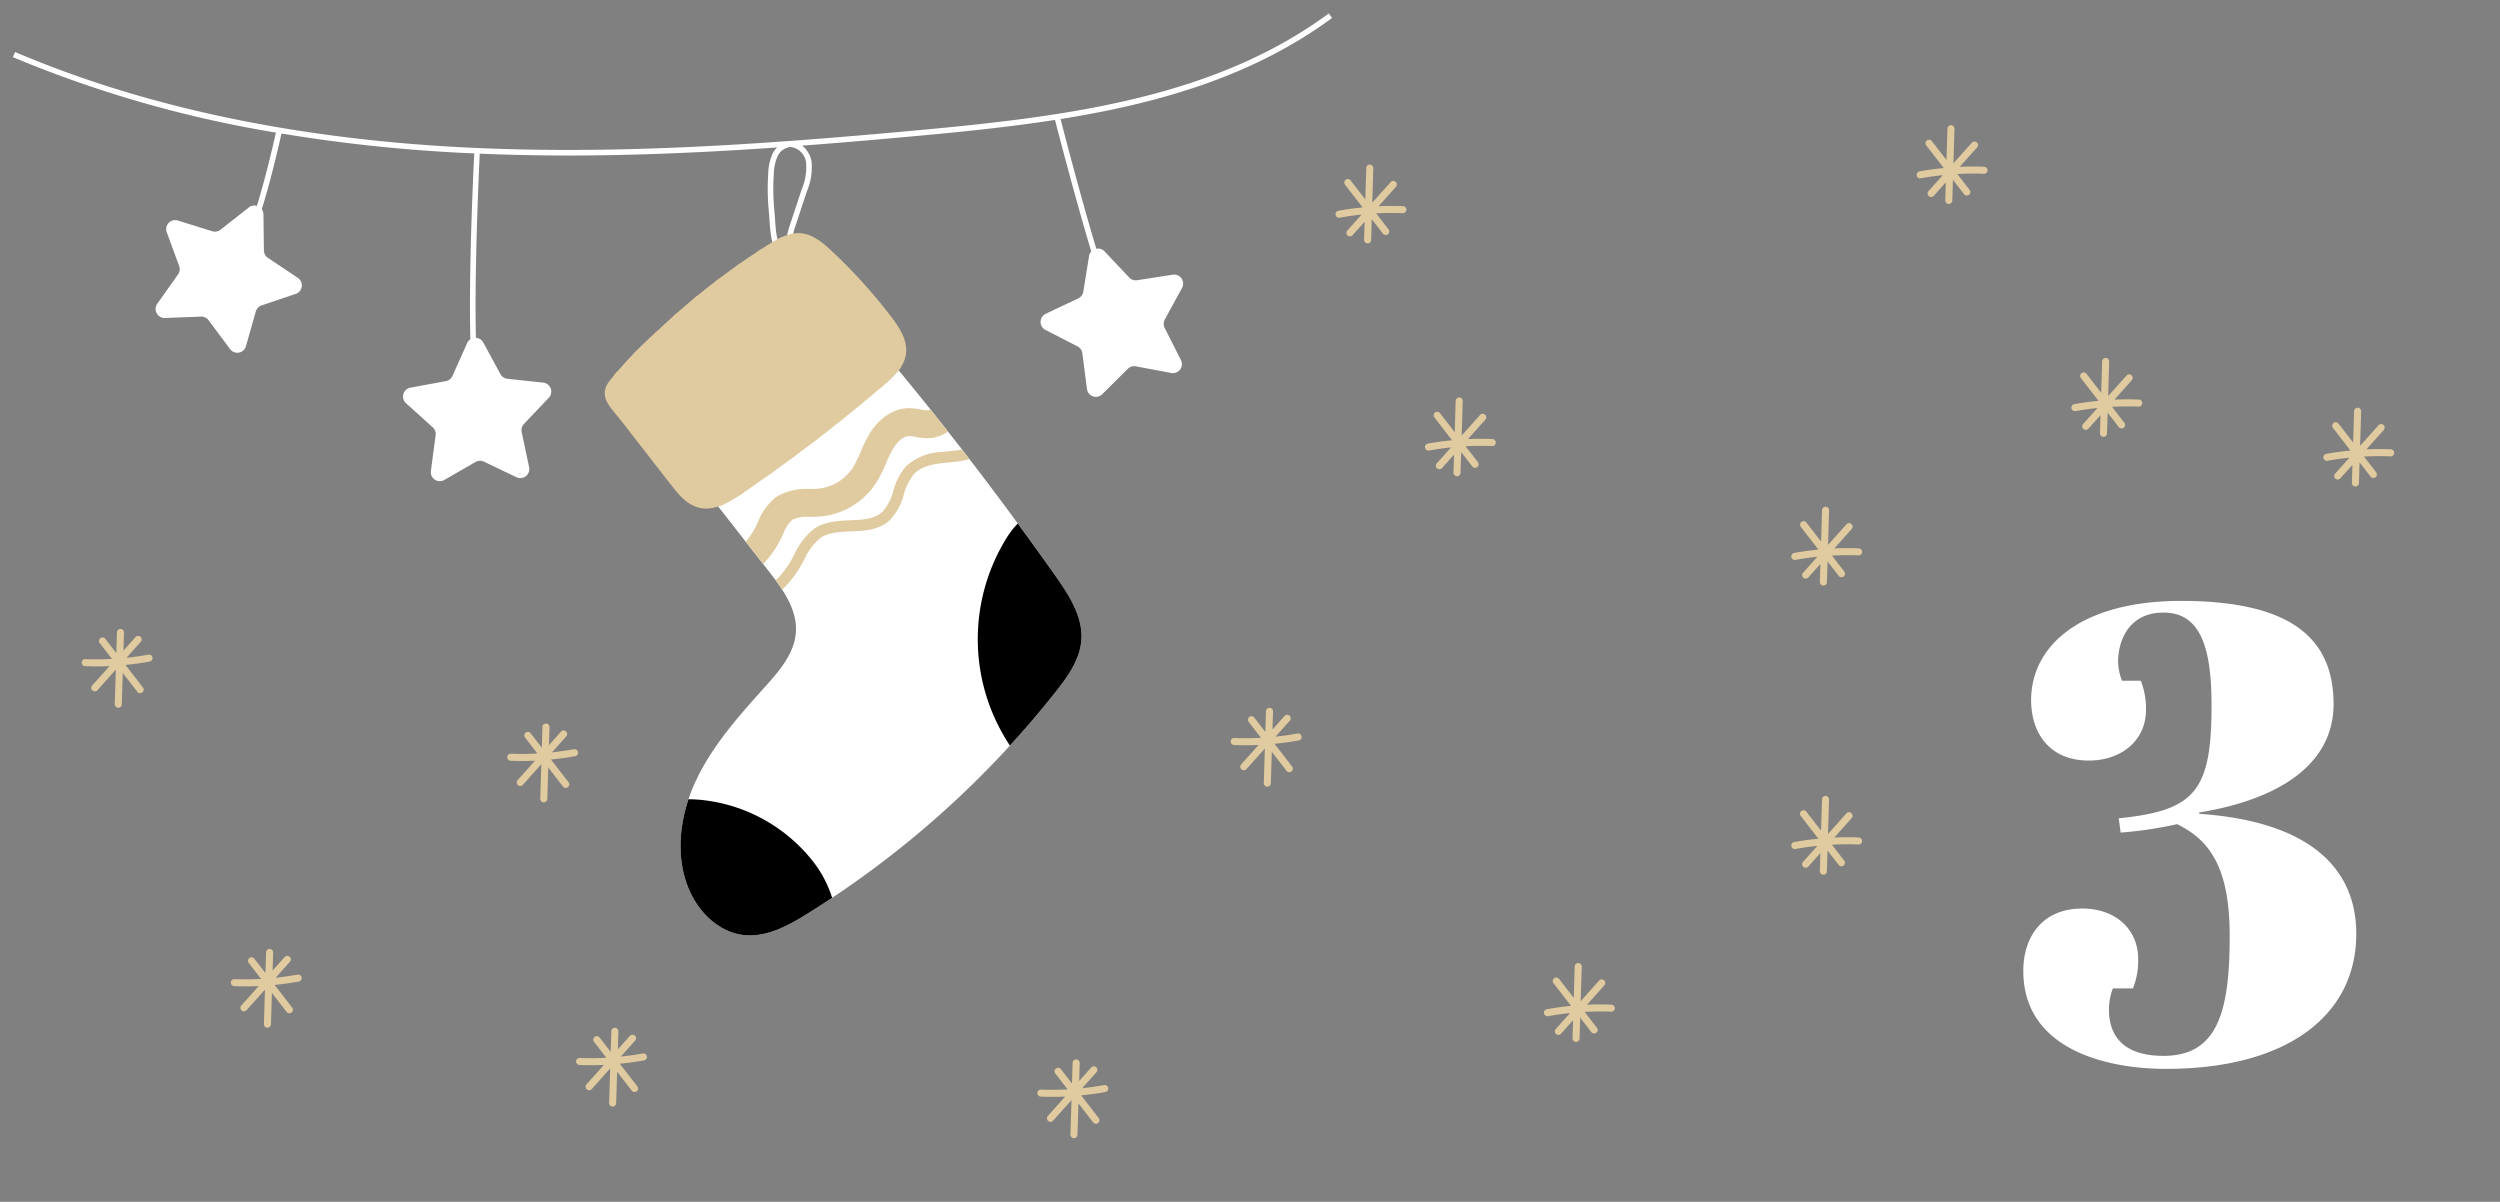 <svg id="_3" data-name="3" xmlns="http://www.w3.org/2000/svg" width="389" height="187" viewBox="0 0 389 187">
  <rect x="0" y="0" width="389" height="187" fill="#808080" stroke="none"/>
  <rect id="Rechteck_23" data-name="Rechteck 23" width="389" height="187" fill="#be9a49" opacity="0"/>
  <path id="Pfad_1047" data-name="Pfad 1047" d="M25.817-30.246c-15.552,0-23.329,6.968-23.329,15.451,0,4.948,2.727,9.392,8.988,9.392,5.049,0,8.887-3.131,8.887-7.877a11.808,11.808,0,0,0-.808-4.545H16.627a8.9,8.9,0,0,1-.606-2.929c0-3.232,1.616-7.675,7.069-7.675,5.857,0,7.473,5.655,7.473,14.442,0,13.432-2.626,16.36-14.442,17.572l.3,2.222a62.6,62.6,0,0,0,8.786-1.313c4.948,2.424,8.18,6.564,8.18,17.37,0,11.715-1.818,18.683-10.3,18.683-7.473,0-8.483-4.444-8.483-7.17a9.282,9.282,0,0,1,.606-3.333h3.131a11.808,11.808,0,0,0,.808-4.545c0-4.747-3.636-7.877-8.685-7.877-6.261,0-9.19,4.444-9.19,9.7,0,12.018,12.523,15.249,22.218,15.249,18.784,0,29.59-8.281,29.59-21.006,0-10-6.968-17.471-24.439-18.683v-.2C42.076.455,49.549-5.4,49.549-14.188,49.549-24.085,43.389-30.246,25.817-30.246Z" transform="translate(313.553 123.746)" fill="#fff"/>
  <g id="Gruppe_68" data-name="Gruppe 68" transform="translate(12.717 97.86)">
    <path id="Pfad_476" data-name="Pfad 476" d="M288.162,87.441q-1.7.31-3.417.487l2.227-2.488a.548.548,0,0,0-.818-.731l-1.878,2.1.085-2.8a.55.55,0,0,0-.533-.565.542.542,0,0,0-.565.533l-.1,3.222-1.726-2.231a.548.548,0,1,0-.867.67l1.909,2.47c-1.377.074-2.757.087-4.132.033a.537.537,0,0,0-.569.526.548.548,0,0,0,.526.57c.6.023,1.2.036,1.8.036q1,0,2-.046l-2.7,3.021a.548.548,0,1,0,.818.731l2.863-3.2-.162,5.364a.548.548,0,0,0,.531.565h.016a.549.549,0,0,0,.549-.531l.148-4.887,2.286,2.958a.549.549,0,0,0,.869-.672l-2.731-3.532c1.262-.125,2.519-.293,3.765-.521a.549.549,0,0,0-.2-1.08Z" transform="translate(-129.078 -16.464)" fill="#e0ca9f"/>
    <path id="Pfad_477" data-name="Pfad 477" d="M290.044,69q-1.7.31-3.417.485L288.854,67a.549.549,0,1,0-.818-.733l-1.878,2.1.085-2.8A.55.55,0,0,0,285.71,65a.54.54,0,0,0-.564.533l-.1,3.222-1.724-2.232a.549.549,0,0,0-.869.672l1.909,2.47c-1.377.072-2.755.087-4.13.031a.539.539,0,0,0-.57.528.547.547,0,0,0,.526.569c.6.025,1.2.036,1.8.036.667,0,1.334-.016,2-.044l-2.7,3.019a.549.549,0,0,0,.818.733l2.863-3.2-.162,5.364a.549.549,0,0,0,.531.565h.018a.548.548,0,0,0,.547-.533l.149-4.887,2.286,2.958a.548.548,0,1,0,.867-.67L286.476,70.6c1.262-.123,2.519-.293,3.765-.52a.549.549,0,1,0-.2-1.08Z" transform="translate(-100.876 -52.725)" fill="#e0ca9f"/>
    <path id="Pfad_478" data-name="Pfad 478" d="M257.84,84.439q-1.7.31-3.417.485l2.227-2.486a.549.549,0,1,0-.818-.733l-1.878,2.1.085-2.8a.548.548,0,0,0-.531-.565.541.541,0,0,0-.565.531l-.1,3.224-1.724-2.232a.549.549,0,0,0-.869.672l1.909,2.47c-1.377.072-2.755.085-4.13.031a.54.54,0,0,0-.57.528.549.549,0,0,0,.526.569c.6.025,1.2.036,1.8.036.667,0,1.334-.016,2-.044l-2.706,3.019a.549.549,0,0,0,.818.733l2.865-3.2-.164,5.364a.55.55,0,0,0,.533.565h.016a.548.548,0,0,0,.547-.533l.149-4.887,2.286,2.958a.549.549,0,0,0,.869-.67l-2.731-3.534c1.26-.123,2.517-.293,3.765-.521a.548.548,0,1,0-.2-1.078Z" transform="translate(-170.536 -18.382)" fill="#e0ca9f"/>
    <path id="Pfad_479" data-name="Pfad 479" d="M253.23,55.556q-1.7.31-3.417.487l2.227-2.488a.548.548,0,0,0-.818-.731l-1.878,2.1.085-2.8a.55.55,0,0,0-.533-.565.542.542,0,0,0-.565.533l-.1,3.222-1.726-2.231a.548.548,0,1,0-.867.67l1.908,2.47c-1.375.074-2.755.087-4.13.033a.539.539,0,0,0-.57.526.551.551,0,0,0,.528.57c.6.023,1.2.036,1.8.036q1,0,2-.046l-2.7,3.021a.546.546,0,0,0,.043.774.539.539,0,0,0,.365.141.545.545,0,0,0,.408-.184l2.865-3.2-.164,5.364a.55.55,0,0,0,.533.565h.016a.55.55,0,0,0,.549-.533l.147-4.887,2.286,2.96a.549.549,0,0,0,.869-.672l-2.731-3.532c1.262-.125,2.519-.293,3.765-.521a.549.549,0,0,0-.2-1.08Z" transform="translate(-176.644 -36.838)" fill="#e0ca9f"/>
    <path id="Pfad_1084" data-name="Pfad 1084" d="M253.23,55.556q-1.7.31-3.417.487l2.227-2.488a.548.548,0,0,0-.818-.731l-1.878,2.1.085-2.8a.55.55,0,0,0-.533-.565.542.542,0,0,0-.565.533l-.1,3.222-1.726-2.231a.548.548,0,1,0-.867.67l1.908,2.47c-1.375.074-2.755.087-4.13.033a.539.539,0,0,0-.57.526.551.551,0,0,0,.528.57c.6.023,1.2.036,1.8.036q1,0,2-.046l-2.7,3.021a.546.546,0,0,0,.043.774.539.539,0,0,0,.365.141.545.545,0,0,0,.408-.184l2.865-3.2-.164,5.364a.55.55,0,0,0,.533.565h.016a.55.55,0,0,0,.549-.533l.147-4.887,2.286,2.96a.549.549,0,0,0,.869-.672l-2.731-3.532c1.262-.125,2.519-.293,3.765-.521a.549.549,0,0,0-.2-1.08Z" transform="translate(-219.644 -1.768)" fill="#e0ca9f"/>
    <path id="Pfad_480" data-name="Pfad 480" d="M224.751,46.579q-1.7.31-3.419.485l2.227-2.486a.548.548,0,1,0-.816-.733l-1.88,2.1.085-2.8a.549.549,0,0,0-.531-.567.542.542,0,0,0-.565.533l-.1,3.224L218.03,44.1a.549.549,0,0,0-.869.67l1.909,2.472c-1.377.072-2.755.085-4.13.031a.539.539,0,0,0-.57.528.549.549,0,0,0,.526.569c.6.023,1.2.036,1.8.036q1,0,2-.046l-2.706,3.021a.55.55,0,0,0,.044.775.549.549,0,0,0,.774-.043l2.865-3.2-.164,5.364a.551.551,0,0,0,.533.565h.016a.551.551,0,0,0,.549-.533l.148-4.887,2.286,2.958a.549.549,0,0,0,.869-.67l-2.731-3.534c1.26-.123,2.519-.293,3.765-.521a.548.548,0,1,0-.2-1.078Z" transform="translate(-214.37 -42.575)" fill="#e0ca9f"/>
  </g>
  <g id="Gruppe_286" data-name="Gruppe 286" transform="translate(204.717 25.611)">
    <path id="Pfad_476-2" data-name="Pfad 476" d="M278.429,91.7q1.7-.31,3.417-.487L279.619,93.7a.548.548,0,0,0,.818.731l1.878-2.1-.085,2.8a.55.55,0,0,0,.533.565.542.542,0,0,0,.565-.533l.1-3.222,1.726,2.231a.548.548,0,1,0,.867-.67l-1.909-2.47c1.377-.074,2.757-.087,4.132-.033a.537.537,0,0,0,.569-.526.548.548,0,0,0-.526-.57c-.6-.023-1.2-.036-1.8-.036q-1,0-2,.046l2.7-3.021a.548.548,0,1,0-.818-.731l-2.863,3.2L283.665,84a.548.548,0,0,0-.531-.565h-.016a.549.549,0,0,0-.549.531l-.148,4.887L280.135,85.9a.549.549,0,0,0-.869.672L282,90.1c-1.262.125-2.519.293-3.765.521a.549.549,0,0,0,.2,1.08Z" transform="translate(-274.696 -83.438)" fill="#e0ca9f"/>
    <path id="Pfad_477-2" data-name="Pfad 477" d="M280.312,73.26q1.7-.31,3.417-.485L281.5,75.261a.549.549,0,1,0,.818.733l1.878-2.1-.085,2.8a.55.55,0,0,0,.533.565.54.54,0,0,0,.564-.533l.1-3.222,1.724,2.232a.549.549,0,0,0,.869-.672l-1.909-2.47c1.377-.072,2.755-.087,4.13-.031a.539.539,0,0,0,.57-.528.547.547,0,0,0-.526-.569c-.6-.025-1.2-.036-1.8-.036-.667,0-1.334.016-2,.044l2.7-3.019a.549.549,0,0,0-.818-.733l-2.863,3.2.162-5.364a.549.549,0,0,0-.531-.565H285a.548.548,0,0,0-.547.533l-.149,4.887-2.286-2.958a.548.548,0,1,0-.867.67l2.731,3.534c-1.262.123-2.519.293-3.765.52a.549.549,0,1,0,.2,1.08Z" transform="translate(-262.664 -28.767)" fill="#e0ca9f"/>
    <path id="Pfad_1082" data-name="Pfad 1082" d="M280.312,73.26q1.7-.31,3.417-.485L281.5,75.261a.549.549,0,1,0,.818.733l1.878-2.1-.085,2.8a.55.55,0,0,0,.533.565.54.54,0,0,0,.564-.533l.1-3.222,1.724,2.232a.549.549,0,0,0,.869-.672l-1.909-2.47c1.377-.072,2.755-.087,4.13-.031a.539.539,0,0,0,.57-.528.547.547,0,0,0-.526-.569c-.6-.025-1.2-.036-1.8-.036-.667,0-1.334.016-2,.044l2.7-3.019a.549.549,0,0,0-.818-.733l-2.863,3.2.162-5.364a.549.549,0,0,0-.531-.565H285a.548.548,0,0,0-.547.533l-.149,4.887-2.286-2.958a.548.548,0,1,0-.867.67l2.731,3.534c-1.262.123-2.519.293-3.765.52a.549.549,0,1,0,.2,1.08Z" transform="translate(-205.664 33.233)" fill="#e0ca9f"/>
    <path id="Pfad_478-2" data-name="Pfad 478" d="M248.108,88.7q1.7-.31,3.417-.485L249.3,90.7a.549.549,0,1,0,.818.733l1.878-2.1-.085,2.8a.548.548,0,0,0,.531.565.541.541,0,0,0,.565-.531l.1-3.224,1.724,2.232a.549.549,0,0,0,.869-.672l-1.909-2.47c1.377-.072,2.755-.085,4.13-.031a.54.54,0,0,0,.57-.528.549.549,0,0,0-.526-.569c-.6-.025-1.2-.036-1.8-.036-.667,0-1.334.016-2,.044l2.706-3.019a.549.549,0,0,0-.818-.733l-2.865,3.2L253.344,81a.55.55,0,0,0-.533-.565H252.8a.548.548,0,0,0-.547.533l-.149,4.887L249.812,82.9a.549.549,0,0,0-.869.67l2.731,3.534c-1.26.123-2.517.293-3.765.521a.548.548,0,1,0,.2,1.078Z" transform="translate(-153.946 -86.57)" fill="#e0ca9f"/>
    <path id="Pfad_479-2" data-name="Pfad 479" d="M243.5,59.818q1.7-.31,3.417-.487l-2.227,2.488a.548.548,0,0,0,.818.731l1.878-2.1-.085,2.8a.55.55,0,0,0,.533.565.542.542,0,0,0,.565-.533l.1-3.222,1.726,2.231a.548.548,0,1,0,.867-.67l-1.908-2.47c1.375-.074,2.755-.087,4.13-.033a.539.539,0,0,0,.57-.526.551.551,0,0,0-.528-.57c-.6-.023-1.2-.036-1.8-.036q-1,0-2,.046l2.7-3.021a.546.546,0,0,0-.043-.774.539.539,0,0,0-.365-.141.545.545,0,0,0-.408.184l-2.865,3.2.164-5.364a.55.55,0,0,0-.533-.565h-.016a.55.55,0,0,0-.549.533l-.147,4.887-2.286-2.96a.549.549,0,0,0-.869.672l2.731,3.532c-1.262.125-2.519.293-3.765.521a.549.549,0,0,0,.2,1.08Z" transform="translate(-125.266 -21.459)" fill="#e0ca9f"/>
    <path id="Pfad_1081" data-name="Pfad 1081" d="M243.5,59.818q1.7-.31,3.417-.487l-2.227,2.488a.548.548,0,0,0,.818.731l1.878-2.1-.085,2.8a.55.55,0,0,0,.533.565.542.542,0,0,0,.565-.533l.1-3.222,1.726,2.231a.548.548,0,1,0,.867-.67l-1.908-2.47c1.375-.074,2.755-.087,4.13-.033a.539.539,0,0,0,.57-.526.551.551,0,0,0-.528-.57c-.6-.023-1.2-.036-1.8-.036q-1,0-2,.046l2.7-3.021a.546.546,0,0,0-.043-.774.539.539,0,0,0-.365-.141.545.545,0,0,0-.408.184l-2.865,3.2.164-5.364a.55.55,0,0,0-.533-.565h-.016a.55.55,0,0,0-.549.533l-.147,4.887-2.286-2.96a.549.549,0,0,0-.869.672l2.731,3.532c-1.262.125-2.519.293-3.765.521a.549.549,0,0,0,.2,1.08Z" transform="translate(-168.849 1.689)" fill="#e0ca9f"/>
    <path id="Pfad_1083" data-name="Pfad 1083" d="M243.5,59.818q1.7-.31,3.417-.487l-2.227,2.488a.548.548,0,0,0,.818.731l1.878-2.1-.085,2.8a.55.55,0,0,0,.533.565.542.542,0,0,0,.565-.533l.1-3.222,1.726,2.231a.548.548,0,1,0,.867-.67l-1.908-2.47c1.375-.074,2.755-.087,4.13-.033a.539.539,0,0,0,.57-.526.551.551,0,0,0-.528-.57c-.6-.023-1.2-.036-1.8-.036q-1,0-2,.046l2.7-3.021a.546.546,0,0,0-.043-.774.539.539,0,0,0-.365-.141.545.545,0,0,0-.408.184l-2.865,3.2.164-5.364a.55.55,0,0,0-.533-.565h-.016a.55.55,0,0,0-.549.533l-.147,4.887-2.286-2.96a.549.549,0,0,0-.869.672l2.731,3.532c-1.262.125-2.519.293-3.765.521a.549.549,0,0,0,.2,1.08Z" transform="translate(-207.335 72.689)" fill="#e0ca9f"/>
    <path id="Pfad_480-2" data-name="Pfad 480" d="M215.016,50.84q1.7-.31,3.419-.485l-2.227,2.486a.548.548,0,1,0,.816.733l1.88-2.1-.085,2.8a.549.549,0,0,0,.531.567.542.542,0,0,0,.565-.533l.1-3.224,1.724,2.232a.549.549,0,0,0,.869-.67L220.7,50.178c1.377-.072,2.755-.085,4.13-.031a.539.539,0,0,0,.57-.528.549.549,0,0,0-.526-.569c-.6-.023-1.2-.036-1.8-.036q-1,0-2,.046l2.706-3.021a.55.55,0,0,0-.044-.775.549.549,0,0,0-.774.043l-2.865,3.2.164-5.364a.551.551,0,0,0-.533-.565h-.016a.551.551,0,0,0-.549.533l-.148,4.887-2.286-2.958a.549.549,0,0,0-.869.67l2.731,3.534c-1.26.123-2.519.293-3.765.521a.548.548,0,1,0,.2,1.078Z" transform="translate(-57.582 -4.751)" fill="#e0ca9f"/>
  </g>
  <g id="Gruppe_77" data-name="Gruppe 77">
    <g id="Gruppe_285" data-name="Gruppe 285">
      <g id="Gruppe_75" data-name="Gruppe 75" transform="translate(2 2.097)">
        <g id="Gruppe_74" data-name="Gruppe 74" transform="translate(92.097 19.909)">
          <path id="Pfad_481" data-name="Pfad 481" d="M260.156,35.321a1.139,1.139,0,0,1-.9-.6c-.791-1.138-.925-3.207-1.035-4.873-.024-.376-.048-.724-.076-1.022a36.159,36.159,0,0,1-.115-6.013,8.152,8.152,0,0,1,.631-3.039,3.419,3.419,0,0,1,2.557-2.013c1.8-.212,3.249,1.423,3.551,3.063a9.5,9.5,0,0,1-.7,4.629l-1.957,5.91c-.056.168-.121.438-.2.754-.419,1.715-.8,3.039-1.611,3.188A.92.92,0,0,1,260.156,35.321Zm1.372-16.709a1.67,1.67,0,0,0-.207.013,2.586,2.586,0,0,0-1.877,1.525,7.378,7.378,0,0,0-.547,2.719v.006a35.158,35.158,0,0,0,.112,5.871c.03.3.052.661.078,1.048.1,1.475.229,3.493.881,4.434.136.2.214.225.214.225.311-.156.75-1.95.894-2.54.084-.346.155-.637.218-.821l1.957-5.91a8.734,8.734,0,0,0,.665-4.2A2.767,2.767,0,0,0,261.528,18.612Z" transform="translate(-232.594 -17.744)" fill="#fff"/>
          <g id="Gruppe_73" data-name="Gruppe 73" transform="translate(0 14.275)">
            <path id="Pfad_482" data-name="Pfad 482" d="M312.558,73.394a518.5,518.5,0,0,0-35.721-45.27L249.521,49.077q9.153,11.7,18.3,23.4c2.207,2.821,4.529,6,4.3,9.571-.212,3.253-2.495,5.948-4.672,8.374-4.076,4.544-8.24,9.149-10.847,14.668s-3.471,12.2-.8,17.688c1.572,3.223,4.536,5.964,8.1,6.4s6.94-1.4,9.974-3.287A150.133,150.133,0,0,0,312.569,91.31c1.868-2.369,3.732-4.974,3.961-7.983C316.807,79.7,314.651,76.374,312.558,73.394Z" transform="translate(-242.376 -19.98)" fill="#fff"/>
            <g id="Gruppe_70" data-name="Gruppe 70">
              <path id="Pfad_483" data-name="Pfad 483" d="M256.522,63.509c1.14,1.464,2.4,3.013,4.186,3.516,2.421.685,4.881-.771,6.957-2.192a259.111,259.111,0,0,0,21.958-16.813c1.547-1.322,3.179-2.84,3.46-4.853.3-2.121-1-4.112-2.3-5.814a82.015,82.015,0,0,0-9.37-10.331c-1.309-1.218-2.78-2.447-4.56-2.642-1.886-.205-3.674.8-5.279,1.816A111.125,111.125,0,0,0,254.466,39.5a64.5,64.5,0,0,0-7.57,7.927c-1.775,2.393.3,4.1,1.832,6.063Z" transform="translate(-246.213 -24.354)" fill="#e0ca9f"/>
              <g id="Gruppe_69" data-name="Gruppe 69" transform="translate(1.391 0.621)">
                <path id="Pfad_484" data-name="Pfad 484" d="M248.83,32.834c-.205.2-.413.406-.616.611a187.525,187.525,0,0,1,16.564,21.93c.19-.127.382-.253.566-.378.052-.035.1-.073.153-.108A188.42,188.42,0,0,0,248.83,32.834Z" transform="translate(-245.283 -15.138)" fill="#e0ca9f"/>
                <path id="Pfad_485" data-name="Pfad 485" d="M247.419,34.306c-.19.222-.378.445-.562.672a205.17,205.17,0,0,1,16.3,20.329c.281-.093.559-.2.834-.32A205.951,205.951,0,0,0,247.419,34.306Z" transform="translate(-246.857 -13.43)" fill="#e0ca9f"/>
                <path id="Pfad_486" data-name="Pfad 486" d="M257.949,25.476c-.253.164-.508.326-.758.492a116.164,116.164,0,0,1,19.137,21.217c.186-.158.376-.309.562-.467l.11-.1A116.943,116.943,0,0,0,257.949,25.476Z" transform="translate(-234.87 -23.672)" fill="#e0ca9f"/>
                <path id="Pfad_487" data-name="Pfad 487" d="M253.22,28.88c-.227.184-.447.376-.672.562a102.369,102.369,0,0,1,18.716,22.221c.231-.177.46-.356.689-.533A103.219,103.219,0,0,0,253.22,28.88Z" transform="translate(-240.256 -19.724)" fill="#e0ca9f"/>
                <path id="Pfad_488" data-name="Pfad 488" d="M251.782,30.095c-.216.192-.436.38-.652.575a154.574,154.574,0,0,1,18.39,22.107l.7-.518A155.346,155.346,0,0,0,251.782,30.095Z" transform="translate(-241.901 -18.315)" fill="#e0ca9f"/>
                <path id="Pfad_489" data-name="Pfad 489" d="M277.968,44.825A104.168,104.168,0,0,0,259.44,24.641c-.289.13-.575.268-.855.421a103.248,103.248,0,0,1,18.848,20.511A8.008,8.008,0,0,0,277.968,44.825Z" transform="translate(-233.253 -24.641)" fill="#e0ca9f"/>
                <path id="Pfad_490" data-name="Pfad 490" d="M275.438,48.207a141.93,141.93,0,0,0-19.087-21.673c-.242.168-.482.341-.724.512A141.207,141.207,0,0,1,274.775,48.76C275,48.576,275.217,48.39,275.438,48.207Z" transform="translate(-236.685 -22.445)" fill="#e0ca9f"/>
                <path id="Pfad_491" data-name="Pfad 491" d="M250.413,31.33l-.086.08c-.179.171-.363.343-.544.514a162.087,162.087,0,0,1,17.99,21.828c.233-.166.471-.328.7-.495A162.629,162.629,0,0,0,250.413,31.33Z" transform="translate(-243.464 -16.882)" fill="#e0ca9f"/>
                <path id="Pfad_492" data-name="Pfad 492" d="M254.846,27.626c-.24.179-.477.359-.715.54a84.468,84.468,0,0,1,19.355,21.768c.229-.184.462-.363.691-.544A85.275,85.275,0,0,0,254.846,27.626Z" transform="translate(-238.42 -21.179)" fill="#e0ca9f"/>
              </g>
            </g>
            <g id="Gruppe_71" data-name="Gruppe 71" transform="translate(11.799 45.178)">
              <path id="Pfad_493" data-name="Pfad 493" d="M279.3,45.27a13.969,13.969,0,0,0-1.935,2.575,29.9,29.9,0,0,0,.719,31.975q3.726-4.069,7.149-8.4c1.868-2.369,3.732-4.974,3.961-7.983.276-3.631-1.879-6.953-3.972-9.933Q282.3,49.355,279.3,45.27Z" transform="translate(-226.837 -45.27)"/>
              <path id="Pfad_494" data-name="Pfad 494" d="M254.479,65.2c-.521-.041-1.043-.06-1.566-.067-1.609,4.836-1.819,10.182.391,14.718,1.572,3.223,4.536,5.964,8.1,6.4s6.94-1.4,9.974-3.285c1.307-.812,2.6-1.65,3.879-2.5a17.719,17.719,0,0,0-3.009-5.7A25.392,25.392,0,0,0,254.479,65.2Z" transform="translate(-251.676 -22.232)"/>
            </g>
            <g id="Gruppe_72" data-name="Gruppe 72" transform="translate(21.942 27.232)">
              <path id="Pfad_495" data-name="Pfad 495" d="M288.681,41.449c-.389-.505-.784-1.007-1.175-1.512-.708.134-1.445.212-2.21.287-.363.037-.726.071-1.084.114a8.762,8.762,0,0,0-5.417,2.218,9.887,9.887,0,0,0-1.968,3.81,7.714,7.714,0,0,1-1.739,3.311c-1.212,1.115-3.028,1.19-4.948,1.274s-3.9.175-5.564,1.277a10.394,10.394,0,0,0-3.115,4c-.231.426-.46.851-.7,1.259a13.978,13.978,0,0,1-2.229,2.8c.348.473.685.957,1,1.449a15.778,15.778,0,0,0,2.713-3.357c.257-.43.5-.879.743-1.328a8.833,8.833,0,0,1,2.547-3.378c1.264-.836,2.924-.911,4.683-.989,2.143-.1,4.359-.194,6.039-1.726a9.092,9.092,0,0,0,2.212-4.033,8.486,8.486,0,0,1,1.583-3.175c.873-.924,2.218-1.441,4.361-1.691.35-.041.7-.076,1.052-.11A19.7,19.7,0,0,0,288.681,41.449Z" transform="translate(-253.87 -33.51)" fill="#e0ca9f"/>
              <path id="Pfad_496" data-name="Pfad 496" d="M259.083,61.212a15.87,15.87,0,0,0,2.665-3.745c.151-.3.3-.611.441-.922a5.741,5.741,0,0,1,1.423-2.218,5.643,5.643,0,0,1,2.784-.454c.57-.013,1.158-.024,1.763-.082a11.516,11.516,0,0,0,5.8-2.29,11.4,11.4,0,0,0,2.616-2.78,20.207,20.207,0,0,0,1.637-3.21,22.234,22.234,0,0,1,.983-2.067c.579-1.022,1.564-2.121,2.592-2.143a5.756,5.756,0,0,1,1.03.132,8.348,8.348,0,0,0,2.164.194,5.87,5.87,0,0,0,2.864-1.019c-.9-1.147-1.816-2.285-2.728-3.423a1.328,1.328,0,0,1-.43.114,4.975,4.975,0,0,1-1.084-.132,9.16,9.16,0,0,0-1.912-.205c-2.452.056-4.737,1.637-6.272,4.344a25.371,25.371,0,0,0-1.184,2.473,16.976,16.976,0,0,1-1.276,2.547,7.261,7.261,0,0,1-5.225,3.147c-.436.043-.916.052-1.421.06a9.02,9.02,0,0,0-5.149,1.21,9.025,9.025,0,0,0-2.905,3.963c-.125.27-.253.54-.384.8a11.512,11.512,0,0,1-1.5,2.236Z" transform="translate(-256.372 -36.961)" fill="#e0ca9f"/>
            </g>
          </g>
        </g>
        <path id="Pfad_497" data-name="Pfad 497" d="M384.061,49.172l-5.544.862a1.4,1.4,0,0,1-1.233-.421l-3.853-4.08a1.37,1.37,0,0,0-1.274-.4c-2.382-7.929-4.987-17.953-5.562-20.178,15.515-2.477,30.018-6.722,42.25-15.728l-.514-.7c-17.588,12.951-40.019,15.962-63.385,18.12-26.591,2.46-48.92,3.86-71.469,2.7C247.2,27.988,223.8,23,203.915,14.521l-.341.8a182.917,182.917,0,0,0,40.932,11.741c-.337,1.516-1.559,6.877-2.961,11.409a1.359,1.359,0,0,0-1.248.235l-4.411,3.467a1.4,1.4,0,0,1-1.281.238l-5.357-1.667a1.4,1.4,0,0,0-1.73,1.819l1.935,5.268a1.394,1.394,0,0,1-.171,1.289L226.041,53.7a1.4,1.4,0,0,0,1.2,2.207l5.607-.214a1.4,1.4,0,0,1,1.175.562l3.354,4.5a1.4,1.4,0,0,0,2.469-.456l1.529-5.4a1.4,1.4,0,0,1,.9-.944l5.316-1.8a1.4,1.4,0,0,0,.328-2.488l-4.661-3.121a1.4,1.4,0,0,1-.62-1.147l-.071-5.609a1.37,1.37,0,0,0-.263-.8c1.467-4.676,2.732-10.266,3.067-11.784a247.071,247.071,0,0,0,28.068,3.007c.644.032,1.287.056,1.931.086-.143,2.823-.875,18.176-.607,28.926a1.365,1.365,0,0,0-.5.587l-2.289,5.123a1.4,1.4,0,0,1-1.024.8l-5.519,1.017a1.4,1.4,0,0,0-.685,2.415l4.164,3.763a1.4,1.4,0,0,1,.449,1.22l-.739,5.564a1.4,1.4,0,0,0,2.086,1.4l4.864-2.8a1.4,1.4,0,0,1,1.3-.05l5.063,2.421a1.4,1.4,0,0,0,1.972-1.551l-1.158-5.491a1.4,1.4,0,0,1,.356-1.253l3.866-4.067a1.4,1.4,0,0,0-.866-2.354l-5.579-.6a1.4,1.4,0,0,1-1.082-.726l-2.674-4.933A1.365,1.365,0,0,0,275.624,59c-.246-10.685.471-25.951.6-28.66,4.59.192,9.175.289,13.8.289,17.193,0,34.88-1.255,55-3.115,7.022-.648,13.957-1.376,20.707-2.423.534,2.069,3.21,12.378,5.646,20.463a1.371,1.371,0,0,0-.346.721l-.894,5.54a1.4,1.4,0,0,1-.782,1.041l-5.069,2.4a1.4,1.4,0,0,0-.039,2.51l4.992,2.562a1.4,1.4,0,0,1,.749,1.065l.719,5.566a1.4,1.4,0,0,0,2.376.812l3.979-3.957a1.4,1.4,0,0,1,1.244-.382l5.514,1.035a1.4,1.4,0,0,0,1.508-2.009l-2.534-5.007a1.4,1.4,0,0,1,.019-1.3l2.689-4.925A1.4,1.4,0,0,0,384.061,49.172Z" transform="translate(-203.574 -8.527)" fill="#fff"/>
      </g>
    </g>
  </g>
</svg>
